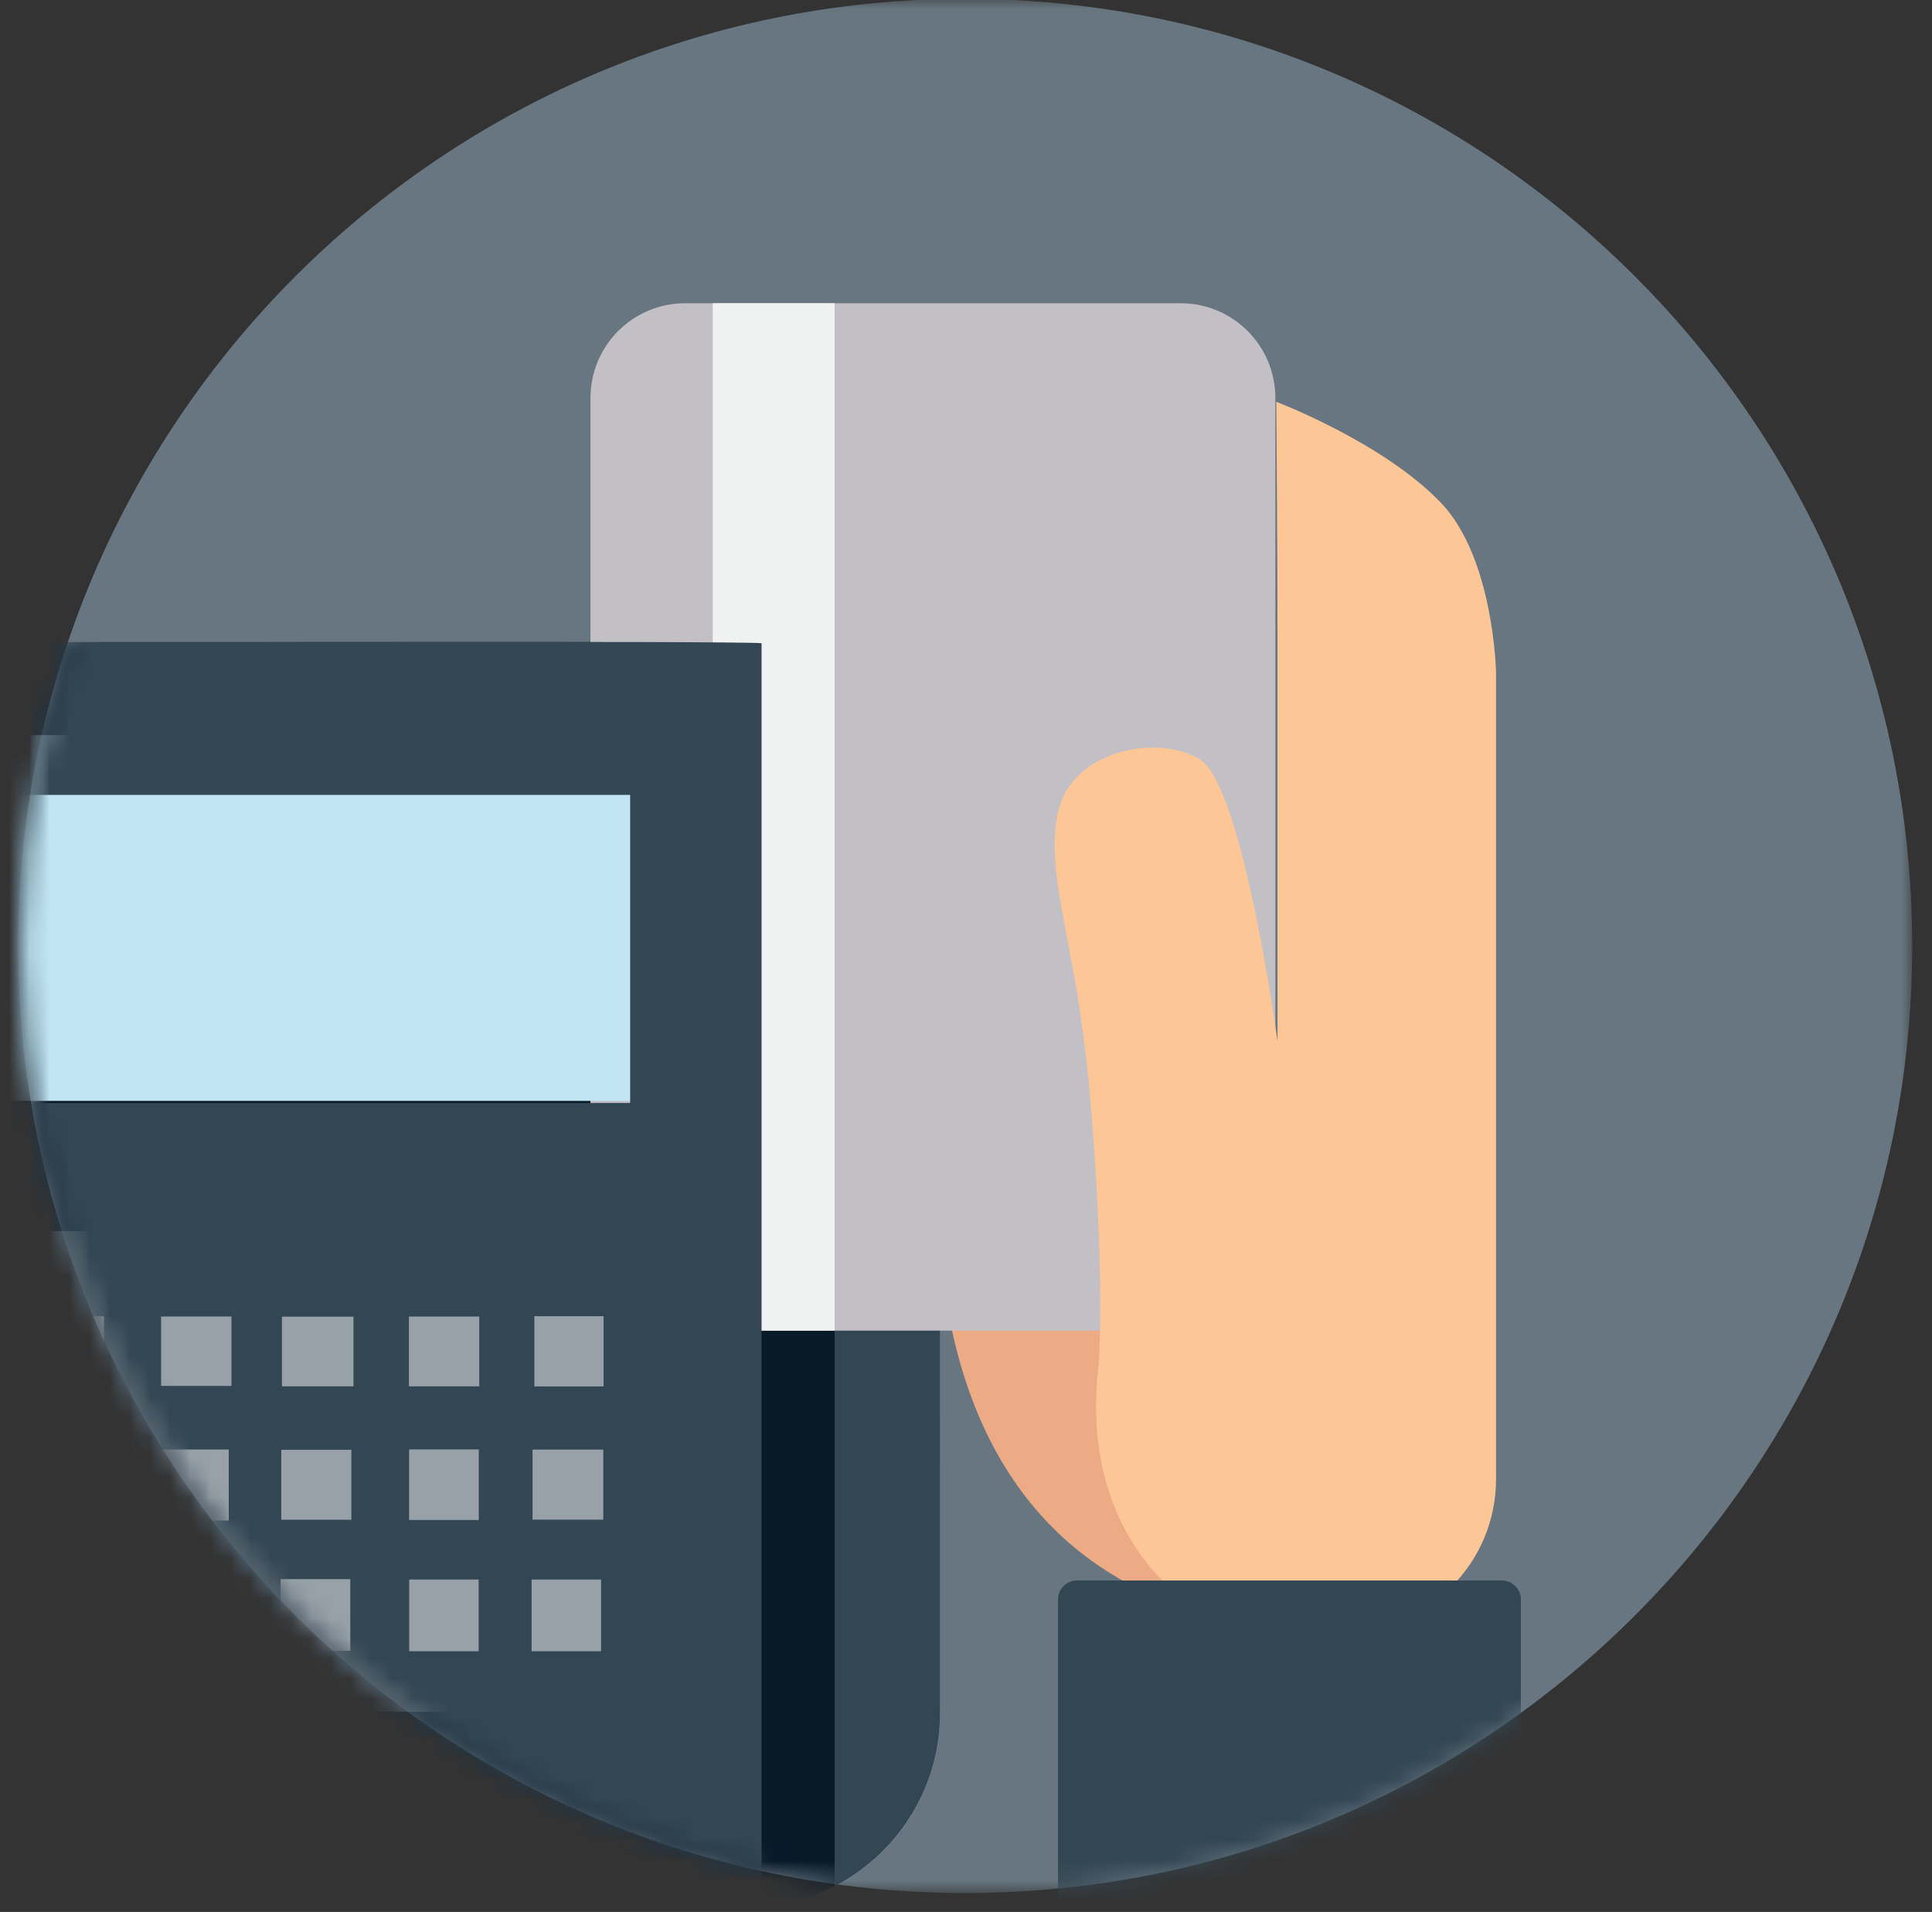 <?xml version="1.0" encoding="UTF-8" standalone="no"?>
<svg width="96px" height="95px" viewBox="0 0 96 95" version="1.1" xmlns="http://www.w3.org/2000/svg" xmlns:xlink="http://www.w3.org/1999/xlink">
    <rect x="0" y="0" width="96" height="95" fill="#333333" stroke="none"/>
    <!-- Generator: Sketch 40.3 (33839) - http://www.bohemiancoding.com/sketch -->
    <title>Page 1</title>
    <desc>Created with Sketch.</desc>
    <defs>
        <polygon id="path-1" points="95.016 0.022 0.899 0.022 0.899 94.139 95.016 94.139 95.016 0.022"></polygon>
        <path d="M2.568,0.915 C0.962,5.657 0.091,10.738 0.091,16.022 C0.091,41.545 20.413,62.324 45.76,63.059 L45.76,0.915 L2.568,0.915 L2.568,0.915 Z" id="path-3"></path>
        <path d="M47.151,0.021 C21.16,0.021 0.091,21.09 0.091,47.08 L0.091,47.08 C0.091,73.069 21.16,94.138 47.151,94.138 L47.151,94.138 C73.14,94.138 94.209,73.069 94.209,47.08 L94.209,47.08 C94.209,21.09 73.14,0.021 47.151,0.021 L47.151,0.021 Z" id="path-5"></path>
    </defs>
    <g id="Page-1" stroke="none" stroke-width="1" fill="none" fill-rule="evenodd">
        <g id="Fraud-Copy-2" transform="translate(-673, -28)">
            <g id="Page-1" transform="translate(673, 27)">
                <g id="Group-3" transform="translate(0, 0.92)">
                    <mask id="mask-2" fill="white">
                        <use xlink:href="#path-1"></use>
                    </mask>
                    <g id="Clip-2"></g>
                    <path d="M95.016,47.08 C95.016,73.07 73.947,94.139 47.957,94.139 C21.968,94.139 0.899,73.07 0.899,47.08 C0.899,21.09 21.968,0.021 47.957,0.021 C73.947,0.021 95.016,21.09 95.016,47.08" id="Fill-1" fill="#677680" mask="url(#mask-2)"></path>
                </g>
                <g id="Group-20" transform="translate(0.941, 0.92)">
                    <g id="Group-6" transform="translate(0, 31.059)">
                        <mask id="mask-4" fill="white">
                            <use xlink:href="#path-3"></use>
                        </mask>
                        <g id="Clip-5"></g>
                        <path d="M36.035,63.822 L1.255,63.822 C-4.117,63.822 -8.471,59.469 -8.471,54.097 L-8.471,10.639 C-8.471,5.269 -4.117,0.915 1.255,0.915 L36.035,0.915 C41.406,0.915 45.76,5.269 45.76,10.639 L45.76,54.097 C45.76,59.469 41.406,63.822 36.035,63.822" id="Fill-4" fill="#081928" mask="url(#mask-4)"></path>
                    </g>
                    <path d="M45.753,57.89 C45.753,52.543 45.755,47.197 45.748,41.851 C45.743,38.041 43.682,34.753 40.534,33.109 L40.534,93.783 C43.605,92.164 45.721,88.926 45.737,85.387 C45.776,76.221 45.753,67.055 45.753,57.89" id="Fill-7" fill="#334653"></path>
                    <path d="M65.946,80.891 C65.946,80.891 42.393,83.948 46.005,52.503 L56.062,52.503 L60.056,55.981 L60.189,64.144 L62.063,74.849 L65.946,80.891 Z" id="Fill-9" fill="#EDAB85"></path>
                    <path d="M62.431,19.853 L62.431,61.488 C62.431,64.088 60.323,66.194 57.725,66.194 L33.105,66.194 C30.506,66.194 28.399,64.088 28.399,61.488 L28.399,19.853 C28.399,17.254 30.506,15.147 33.105,15.147 L57.725,15.147 C60.323,15.147 62.431,17.254 62.431,19.853" id="Fill-11" fill="#C2C0C5"></path>
                    <mask id="mask-6" fill="white">
                        <use xlink:href="#path-5"></use>
                    </mask>
                    <g id="Clip-14"></g>
                    <polygon id="Fill-13" fill="#F0F1F1" mask="url(#mask-6)" points="34.474 66.195 40.529 66.195 40.529 15.147 34.474 15.147"></polygon>
                    <path d="M62.2,81.123 C60.762,81.123 59.355,80.673 58.198,79.819 C54.606,77.167 53.14,72.941 53.604,68.328 C54.01,64.303 53.357,55.12 53.002,52.473 C52.366,46.608 50.938,43.24 51.668,40.296 C52.4,37.352 56.615,36.525 58.689,37.82 C60.816,39.149 62.538,51.804 62.538,51.804 L62.538,32.247 C62.538,27.357 62.478,20.046 62.478,20.046 C62.478,20.046 67.783,22.053 70.66,25.064 C73.289,27.815 73.396,33.467 73.396,33.467 L73.396,42.291 L73.396,73.58 C73.396,77.746 70.019,81.123 65.853,81.123 L62.2,81.123 Z" id="Fill-15" fill="#FCC696" mask="url(#mask-6)"></path>
                    <path d="M73.687,98.824 L52.571,98.824 C52.052,98.824 51.63,98.402 51.63,97.882 L51.63,79.552 C51.63,79.032 52.052,78.611 52.571,78.611 L73.687,78.611 C74.207,78.611 74.629,79.032 74.629,79.552 L74.629,97.882 C74.629,98.402 74.207,98.824 73.687,98.824" id="Fill-16" fill="#334653" mask="url(#mask-6)"></path>
                    <polygon id="Fill-17" fill="#98A1A8" mask="url(#mask-6)" points="-1.915 85.134 30.345 85.134 30.345 61.249 -1.915 61.249"></polygon>
                    <polygon id="Fill-18" fill="#C1E5F3" mask="url(#mask-6)" points="-1.386 54.78 30.874 54.78 30.874 36.606 -1.386 36.606"></polygon>
                    <path d="M0.785,82.136 L4.237,82.136 L4.237,78.574 L0.785,78.574 L0.785,82.136 Z M19.392,82.125 L22.844,82.125 L22.844,78.563 L19.392,78.563 L19.392,82.125 Z M25.474,82.125 L28.926,82.125 L28.926,78.563 L25.474,78.563 L25.474,82.125 Z M25.611,68.968 L29.051,68.968 L29.051,65.477 L25.611,65.477 L25.611,68.968 Z M25.52,75.586 L29.037,75.586 L29.037,72.105 L25.52,72.105 L25.52,75.586 Z M19.388,75.604 L22.847,75.604 L22.847,72.097 L19.388,72.097 L19.388,75.604 Z M19.377,68.963 L22.874,68.963 L22.874,65.497 L19.377,65.497 L19.377,68.963 Z M13,82.107 L16.465,82.107 L16.465,78.542 L13,78.542 L13,82.107 Z M13.068,68.962 L16.624,68.962 L16.624,65.501 L13.068,65.501 L13.068,68.962 Z M13.035,75.592 L16.519,75.592 L16.519,72.117 L13.035,72.117 L13.035,75.592 Z M6.959,82.124 L10.405,82.124 L10.405,78.565 L6.959,78.565 L6.959,82.124 Z M7.064,68.942 L10.561,68.942 L10.561,65.493 L7.064,65.493 L7.064,68.942 Z M6.978,75.633 L10.424,75.633 L10.424,72.101 L6.978,72.101 L6.978,75.633 Z M0.747,68.946 L4.225,68.946 L4.225,65.48 L0.747,65.48 L0.747,68.946 Z M0.71,75.603 L4.197,75.603 L4.197,72.123 L0.71,72.123 L0.71,75.603 Z M-0.68,54.885 L30.371,54.885 L30.371,39.576 L-0.68,39.576 L-0.68,54.885 Z M1.486,32.008 C-4.222,32.024 -8.469,36.286 -8.469,42.004 C-8.469,56.416 -8.475,70.827 -8.464,85.237 C-8.462,89.887 -5.023,93.933 -0.445,94.739 C-0.306,94.763 -0.174,94.832 -0.039,94.881 L36.901,94.881 L36.901,32.039 C35.454,31.915 2.391,32.006 1.486,32.008 L1.486,32.008 Z" id="Fill-19" fill="#334653" mask="url(#mask-6)"></path>
                </g>
            </g>
        </g>
    </g>
</svg>